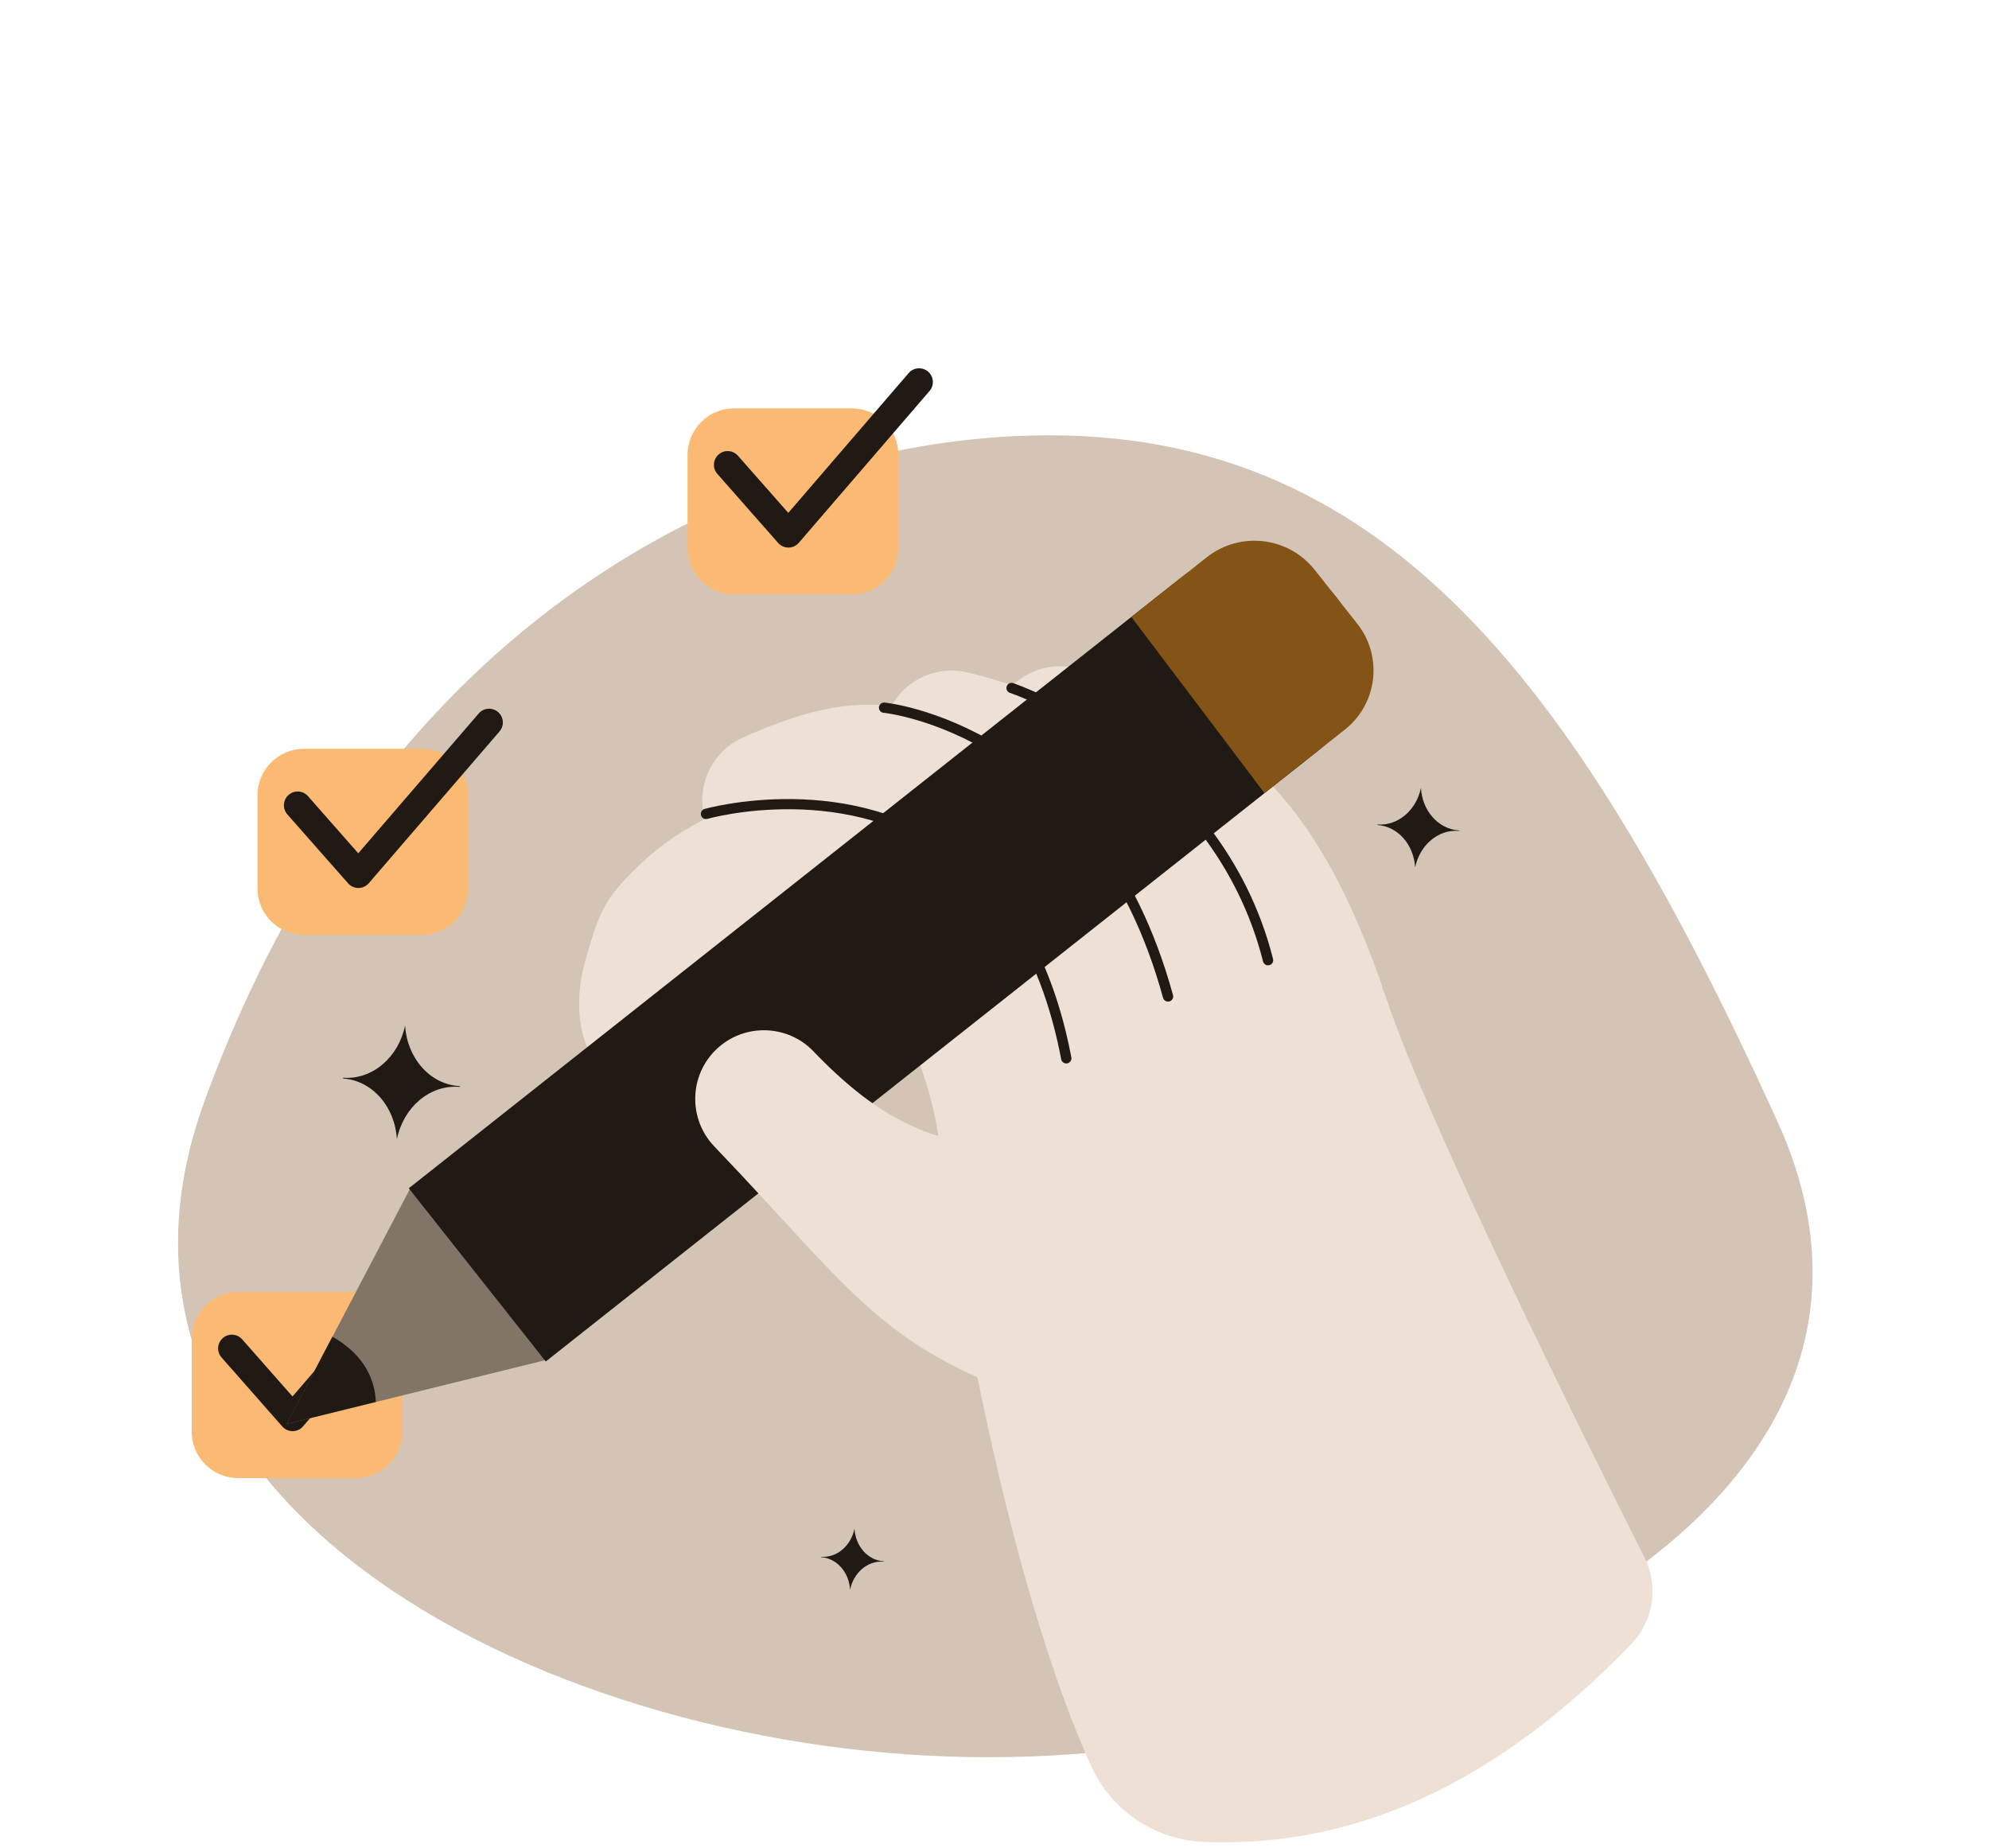 <svg width="324" height="301" viewBox="0 0 324 301" fill="none" xmlns="http://www.w3.org/2000/svg">
<path fill-rule="evenodd" clip-rule="evenodd" d="M162.528 71.213C223.659 66.89 256.134 109.373 289.502 182.607C318.656 246.61 231.205 286.273 160.872 286.273C90.537 286.273 9.243 245.445 33.318 179.365C61.218 102.811 117.87 74.372 162.528 71.213Z" fill="#D4C4B5"/>
<path fill-rule="evenodd" clip-rule="evenodd" d="M55.893 175.701C55.893 175.663 55.9 175.617 55.9 175.577H55.905C60.692 175.922 64.942 172.204 65.992 167.049C66.29 172.303 69.962 176.594 74.749 176.937C74.807 176.945 74.871 176.95 74.937 176.95C74.929 176.996 74.929 177.036 74.924 177.082C74.858 177.075 74.799 177.067 74.736 177.062C69.957 176.716 65.697 180.434 64.649 185.597C64.357 180.338 60.679 176.047 55.9 175.701H55.893Z" fill="#211A14"/>
<path fill-rule="evenodd" clip-rule="evenodd" d="M224.398 134.407C224.398 134.377 224.406 134.349 224.406 134.318H224.411C227.753 134.557 230.729 131.966 231.464 128.359C231.665 132.032 234.238 135.033 237.578 135.275C237.624 135.275 237.662 135.28 237.708 135.28C237.708 135.313 237.7 135.338 237.7 135.371C237.657 135.366 237.611 135.359 237.57 135.359C234.231 135.117 231.255 137.716 230.52 141.323C230.312 137.645 227.745 134.649 224.406 134.407H224.398Z" fill="#211A14"/>
<path fill-rule="evenodd" clip-rule="evenodd" d="M133.775 253.683C133.775 253.662 133.775 253.637 133.78 253.616C136.347 253.8 138.625 251.808 139.193 249.041C139.355 251.859 141.321 254.163 143.885 254.346C143.918 254.354 143.951 254.354 143.984 254.354C143.984 254.379 143.984 254.4 143.977 254.425C143.944 254.418 143.913 254.418 143.88 254.412C141.314 254.229 139.035 256.221 138.475 258.988C138.313 256.17 136.339 253.871 133.78 253.683C133.775 253.683 133.775 253.683 133.775 253.683Z" fill="#211A14"/>
<path fill-rule="evenodd" clip-rule="evenodd" d="M109.144 170.251C105.842 175.467 104.365 178.097 99.143 174.804C93.93 171.49 93.551 162.972 95.211 157.028C97.47 148.981 98.284 146.807 102.862 142.196C106.71 138.322 109.736 136.153 114.556 133.544C129.666 125.372 142.629 128.836 152.975 137.827C165.353 148.564 173.342 169.007 175.132 182.818C175.816 188.077 175.966 193.41 176.584 198.678C177.307 204.817 172.904 210.377 166.777 211.102C160.638 211.824 155.078 207.429 154.356 201.29C153.743 196.106 153.601 190.872 152.942 185.694C151.894 177.647 148.033 166.281 141.751 158.382C137.616 153.173 132.14 149.482 125.199 153.231C122.348 154.783 119.953 156.761 117.674 159.066C114.268 162.491 111.722 166.177 109.144 170.251Z" fill="#EEE0D5"/>
<path fill-rule="evenodd" clip-rule="evenodd" d="M130.096 140.607C124.444 143.095 117.829 140.523 115.35 134.872C112.855 129.213 115.428 122.606 121.08 120.118C128.593 116.825 136.472 114.012 144.895 115.027C154.394 116.186 162.833 120.973 169.845 127.873C178.889 136.775 185.504 149.242 189.177 159.672C191.227 165.499 188.159 171.893 182.333 173.937C176.506 175.995 170.112 172.923 168.062 167.096C165.809 160.682 162.124 153.169 157.085 147.047C153.059 142.159 148.222 137.985 142.194 137.25C137.858 136.721 133.964 138.903 130.096 140.607Z" fill="#EEE0D5"/>
<path fill-rule="evenodd" clip-rule="evenodd" d="M152.424 131.323C146.414 129.909 142.683 123.874 144.102 117.864C145.529 111.849 151.556 108.126 157.566 109.537C181.56 115.201 196.761 130.321 205.05 153.14C207.158 158.948 204.165 165.375 198.356 167.471C192.549 169.587 186.123 166.586 184.019 160.785C178.46 145.489 168.505 135.118 152.424 131.323Z" fill="#EEE0D5"/>
<path fill-rule="evenodd" clip-rule="evenodd" d="M168.934 130.281C163.107 128.211 160.058 121.812 162.13 115.99C164.193 110.169 170.607 107.122 176.421 109.192C204.014 118.999 215.212 133.056 224.81 159.646C226.914 165.46 223.897 171.879 218.091 173.97C212.277 176.073 205.863 173.065 203.767 167.251C196.78 147.927 188.98 137.405 168.934 130.281Z" fill="#EEE0D5"/>
<path fill-rule="evenodd" clip-rule="evenodd" d="M153.088 188.535C153.088 188.535 161.193 250.864 177.697 287.61C180.952 294.876 188.018 299.696 195.981 300.064C220.918 301.153 244.148 290.273 265.731 267.836C269.37 264.074 270.23 258.423 267.893 253.741C258.172 234.45 232.78 183.372 225.951 162.993C216.999 136.24 163.772 135.368 153.088 188.535Z" fill="#EEE0D5"/>
<path fill-rule="evenodd" clip-rule="evenodd" d="M115.233 133.403C114.782 133.525 114.32 133.271 114.198 132.823C114.068 132.381 114.327 131.918 114.77 131.788C114.77 131.788 138.944 124.924 157.032 139.522C164.761 145.758 171.394 155.924 174.52 172.26C174.604 172.707 174.306 173.15 173.851 173.236C173.393 173.325 172.95 173.028 172.866 172.573C169.845 156.743 163.464 146.872 155.976 140.824C138.547 126.755 115.233 133.403 115.233 133.403Z" fill="#211A14"/>
<path fill-rule="evenodd" clip-rule="evenodd" d="M143.93 116.121C143.47 116.083 143.137 115.674 143.175 115.211C143.228 114.748 143.638 114.41 144.093 114.455C144.093 114.455 178.946 117.795 191.075 162.109C191.2 162.557 190.933 163.02 190.483 163.144C190.04 163.261 189.577 162.999 189.455 162.552C177.67 119.489 143.93 116.121 143.93 116.121Z" fill="#211A14"/>
<path fill-rule="evenodd" clip-rule="evenodd" d="M164.512 112.877C164.077 112.729 163.843 112.253 163.985 111.816C164.135 111.373 164.611 111.139 165.046 111.29C165.046 111.29 198.864 122.625 207.374 156.22C207.491 156.67 207.219 157.125 206.769 157.237C206.318 157.354 205.863 157.079 205.746 156.632C197.457 123.907 164.512 112.877 164.512 112.877Z" fill="#211A14"/>
<path fill-rule="evenodd" clip-rule="evenodd" d="M76.29 129.57C76.29 125.384 72.892 121.986 68.706 121.986H49.524C45.338 121.986 41.945 125.384 41.945 129.57V144.736C41.945 148.922 45.338 152.313 49.524 152.313H68.706C72.892 152.313 76.29 148.922 76.29 144.736V129.57Z" fill="#FABA73"/>
<path fill-rule="evenodd" clip-rule="evenodd" d="M65.575 218.061C65.575 213.874 62.175 210.477 57.989 210.477H38.809C34.628 210.477 31.23 213.874 31.23 218.061V233.224C31.23 237.413 34.628 240.803 38.809 240.803H57.989C62.175 240.803 65.575 237.413 65.575 233.224V218.061Z" fill="#FABA73"/>
<path fill-rule="evenodd" clip-rule="evenodd" d="M146.343 74.112C146.343 69.925 142.942 66.527 138.756 66.527H119.575C115.396 66.527 111.998 69.925 111.998 74.112V89.275C111.998 93.456 115.396 96.854 119.575 96.854H138.756C142.942 96.854 146.343 93.456 146.343 89.275V74.112Z" fill="#FABA73"/>
<path fill-rule="evenodd" clip-rule="evenodd" d="M46.803 132.67C45.989 131.739 46.081 130.32 47.007 129.506C47.938 128.685 49.349 128.776 50.171 129.707L58.36 139.011L77.979 116.235C78.785 115.299 80.197 115.195 81.135 116.001C82.074 116.81 82.178 118.222 81.369 119.16L60.079 143.881C59.657 144.377 59.044 144.662 58.393 144.662C57.75 144.67 57.129 144.39 56.699 143.902L46.803 132.67Z" fill="#211A14"/>
<path fill-rule="evenodd" clip-rule="evenodd" d="M36.093 221.153C35.272 220.23 35.363 218.81 36.289 217.997C37.22 217.175 38.639 217.267 39.453 218.198L47.65 227.501L67.261 204.726C68.067 203.79 69.481 203.685 70.417 204.492C71.356 205.3 71.46 206.712 70.654 207.65L49.361 232.371C48.939 232.867 48.326 233.147 47.675 233.152C47.032 233.152 46.414 232.88 45.984 232.392L36.093 221.153Z" fill="#211A14"/>
<path fill-rule="evenodd" clip-rule="evenodd" d="M116.852 77.204C116.033 76.28 116.125 74.861 117.056 74.047C117.979 73.226 119.398 73.317 120.212 74.248L128.409 83.552L148.02 60.776C148.826 59.84 150.248 59.736 151.184 60.542C152.115 61.351 152.227 62.763 151.418 63.701L130.128 88.422C129.706 88.918 129.088 89.198 128.442 89.203C127.791 89.203 127.178 88.931 126.748 88.442L116.852 77.204Z" fill="#211A14"/>
<path fill-rule="evenodd" clip-rule="evenodd" d="M67.02 193.227L46.707 231.981L89.508 221.419L67.02 193.227Z" fill="#827568"/>
<path fill-rule="evenodd" clip-rule="evenodd" d="M54.147 217.768C57.26 219.52 60.996 222.775 61.217 228.394L46.697 231.974L54.147 217.768Z" fill="#211A14"/>
<path fill-rule="evenodd" clip-rule="evenodd" d="M214.707 122.317C222.433 116.205 223.748 104.979 217.637 97.245C214.653 93.476 210.297 91.039 205.526 90.487C200.747 89.925 195.947 91.286 192.178 94.269C156.61 122.396 66.59 193.585 66.59 193.585L88.902 221.803L214.707 122.317Z" fill="#211A14"/>
<path fill-rule="evenodd" clip-rule="evenodd" d="M184.293 100.505L196.572 90.792C202.002 86.501 209.874 87.419 214.164 92.842L221.097 101.614C225.299 106.932 224.398 114.648 219.08 118.855L205.98 129.211L184.293 100.505Z" fill="#845416"/>
<path fill-rule="evenodd" clip-rule="evenodd" d="M116.352 186.761C112.087 182.303 112.237 175.212 116.698 170.942C121.156 166.677 128.255 166.827 132.52 171.285C152.396 192.049 162.437 183.839 186.005 191.685C191.865 193.631 195.675 207.629 193.722 213.489C191.774 219.349 176.995 230.906 171.142 228.952C143.425 219.728 139.727 211.185 116.352 186.761Z" fill="#EEE0D5"/>
</svg>
